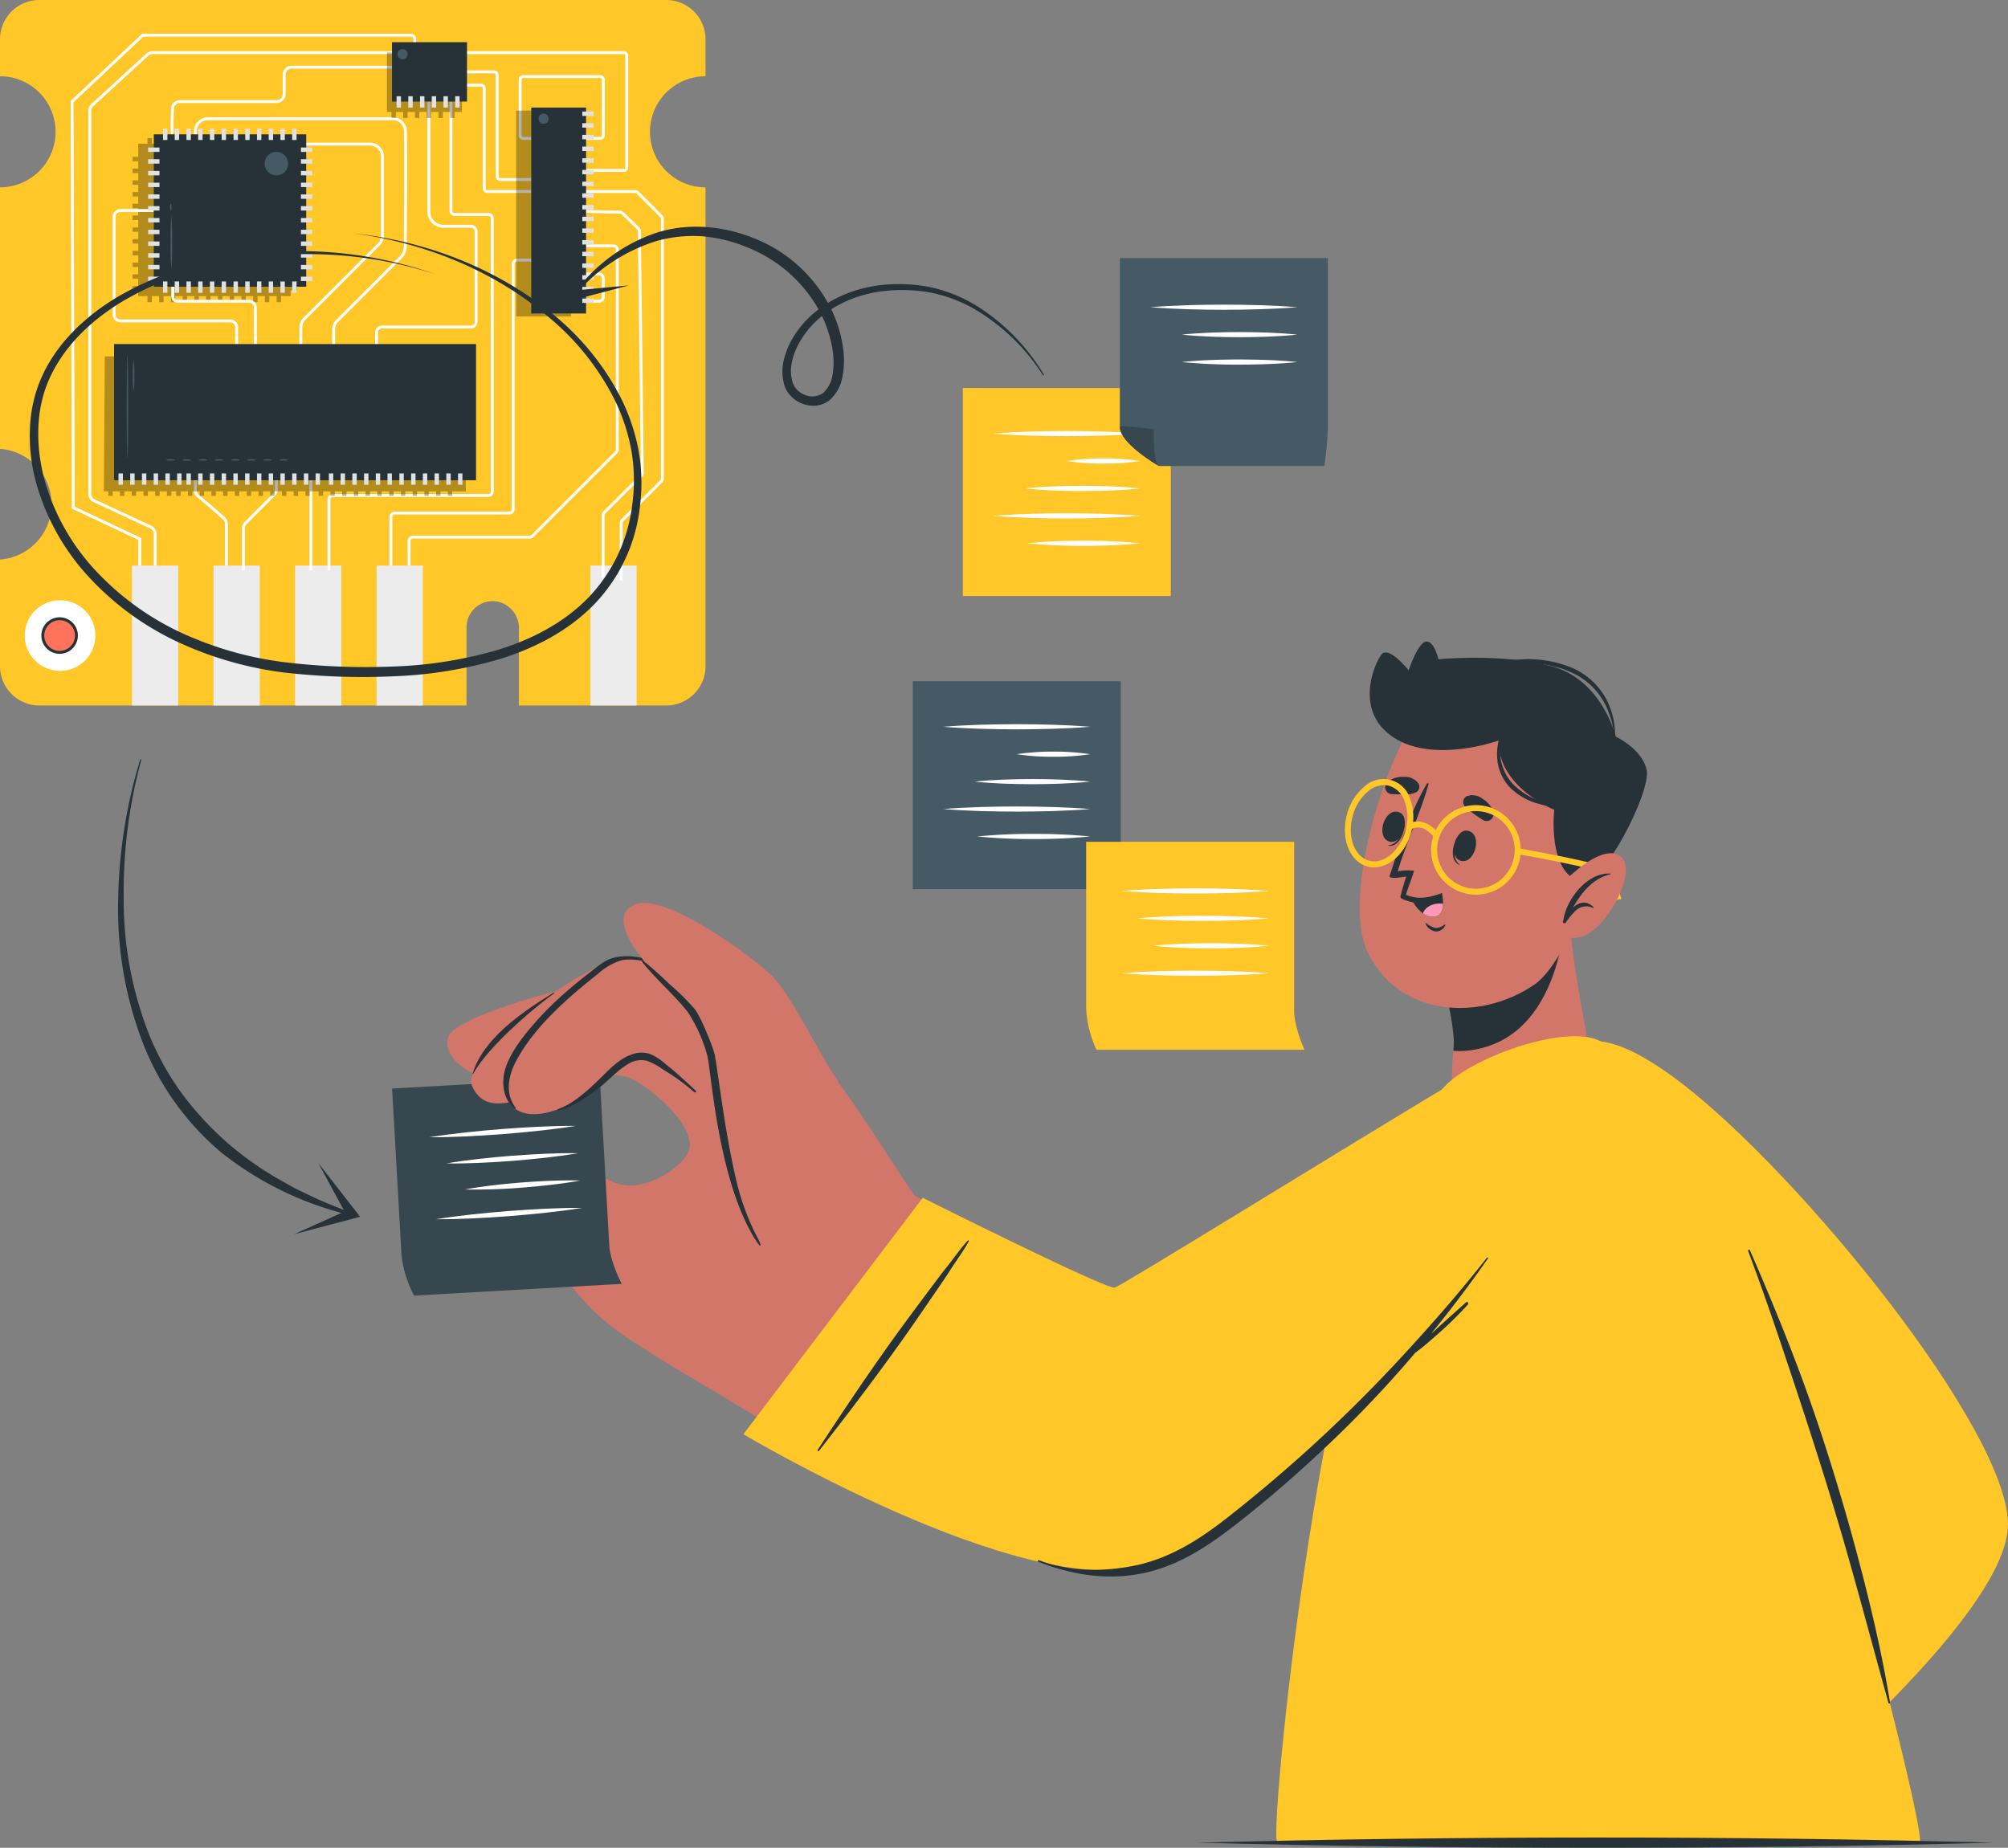 <svg id="Grupo_237531" data-name="Grupo 237531" xmlns="http://www.w3.org/2000/svg" xmlns:xlink="http://www.w3.org/1999/xlink" width="443.133" height="407.819" viewBox="0 0 443.133 407.819">
  <rect x="0" y="0" width="443.133" height="407.819" fill="#808080" stroke="none"/>
  <defs>
    <clipPath id="clip-path">
      <rect id="Rectángulo_313601" data-name="Rectángulo 313601" width="443.133" height="407.819" fill="none"/>
    </clipPath>
    <clipPath id="clip-path-3">
      <rect id="Rectángulo_313482" data-name="Rectángulo 313482" width="36.219" height="36.22" fill="none"/>
    </clipPath>
    <clipPath id="clip-path-4">
      <rect id="Rectángulo_313489" data-name="Rectángulo 313489" width="16.557" height="14.427" fill="none"/>
    </clipPath>
    <clipPath id="clip-path-5">
      <rect id="Rectángulo_313497" data-name="Rectángulo 313497" width="79.879" height="31.051" fill="none"/>
    </clipPath>
    <clipPath id="clip-path-6">
      <rect id="Rectángulo_313530" data-name="Rectángulo 313530" width="12.095" height="45.455" fill="none"/>
    </clipPath>
  </defs>
  <g id="Grupo_237530" data-name="Grupo 237530" clip-path="url(#clip-path)">
    <g id="Grupo_237529" data-name="Grupo 237529">
      <g id="Grupo_237528" data-name="Grupo 237528" clip-path="url(#clip-path)">
        <path id="Trazado_234095" data-name="Trazado 234095" d="M11.377,111.277A12.252,12.252,0,0,0,0,99.061V41.349A12.262,12.262,0,0,0,12.26,29.088,12.26,12.26,0,0,0,0,16.827V8.683A8.681,8.681,0,0,1,8.682,0H147.017A8.683,8.683,0,0,1,155.7,8.683v8.144a12.261,12.261,0,0,0,0,24.522V147.021a8.683,8.683,0,0,1-8.683,8.681h-32.5V138.661a5.919,5.919,0,0,0-5.4-5.974,5.787,5.787,0,0,0-6.172,5.776V155.7H8.682A8.681,8.681,0,0,1,0,147.021V123.493a12.252,12.252,0,0,0,11.376-12.216" transform="translate(0.001)" fill="#ffc727"/>
        <path id="Trazado_234096" data-name="Trazado 234096" d="M2.535,65.851a7.475,7.475,0,1,0,7.475-7.475,7.474,7.474,0,0,0-7.475,7.475" transform="translate(3.232 74.418)" fill="#fff"/>
        <path id="Trazado_234097" data-name="Trazado 234097" d="M4.154,63.74a3.708,3.708,0,1,0,3.708-3.708A3.709,3.709,0,0,0,4.154,63.74" transform="translate(5.296 76.529)" fill="#ff735d"/>
        <g id="Grupo_237518" data-name="Grupo 237518" transform="translate(29.265 30.471)" opacity="0.3">
          <g id="Grupo_237517" data-name="Grupo 237517">
            <g id="Grupo_237516" data-name="Grupo 237516" clip-path="url(#clip-path-3)">
              <path id="Trazado_234098" data-name="Trazado 234098" d="M12.865,18.523v-.971h1.247V14.644h2.031V13.4h.971v1.249h1.617V13.4H19.7v1.249h1.617V13.4h.971v1.249h1.617V13.4h.971v1.249H26.5V13.4h.969v1.249h1.617V13.4h.971v1.249H31.7V13.4h.971v1.249h1.617V13.4h.971v1.249h1.617V13.4h.969v1.249h1.617V13.4h.971v1.249h1.617V13.4h.971v1.249h1.617V13.4h.969v1.249h2.132v2.907h1.338v.971H47.747V20.14h1.338v.971H47.747v1.617h1.338V23.7H47.747v1.617h1.338v.971H47.747V27.9h1.338v.971H47.747v1.617h1.338v.969H47.747v1.654h1.338v.969H47.747V35.7h1.338v.971H47.747v1.617h1.338v.971H47.747v1.617h1.338v.969H47.747v1.617h1.338v.971H47.747v1.617h1.338v.971H47.747v1.251H45.615v1.338h-.969V48.277H43.029v1.338h-.971V48.277H40.44v1.338h-.971V48.277H37.852v1.338h-.969V48.277H35.265v1.338h-.971V48.277H32.676v1.338H31.7V48.277H30.053v1.338h-.971V48.277H27.465v1.338H26.5V48.277H24.878v1.338h-.971V48.277H22.29v1.338h-.971V48.277H19.7v1.338h-.969V48.277H17.114v1.338h-.971V48.277H14.112V47.026H12.865v-.971h1.247V44.437H12.865v-.971h1.247V41.849H12.865v-.969h1.247V39.262H12.865v-.971h1.247V36.673H12.865V35.7h1.247V34.085H12.865v-.969h1.247V31.462H12.865v-.969h1.247V28.875H12.865V27.9h1.247V26.287H12.865v-.971h1.247V23.7H12.865v-.969h1.247V21.111H12.865V20.14h1.247V18.523Z" transform="translate(-12.865 -13.395)"/>
            </g>
          </g>
        </g>
        <rect id="Rectángulo_313483" data-name="Rectángulo 313483" width="10.212" height="30.869" transform="translate(130.274 124.835)" fill="#ececec"/>
        <rect id="Rectángulo_313484" data-name="Rectángulo 313484" width="10.212" height="30.869" transform="translate(83.103 124.835)" fill="#ececec"/>
        <rect id="Rectángulo_313485" data-name="Rectángulo 313485" width="10.212" height="30.869" transform="translate(65.112 124.835)" fill="#ececec"/>
        <rect id="Rectángulo_313486" data-name="Rectángulo 313486" width="10.212" height="30.869" transform="translate(47.118 124.835)" fill="#ececec"/>
        <rect id="Rectángulo_313487" data-name="Rectángulo 313487" width="10.212" height="30.869" transform="translate(29.127 124.835)" fill="#ececec"/>
        <path id="Trazado_234099" data-name="Trazado 234099" d="M65.4,104.628h.639V91.907a.5.5,0,0,1,.146-.355l8.6-8.6a1.134,1.134,0,0,0,.334-.808V24.791a1.149,1.149,0,0,0-.334-.81l-5.2-5.2a1.145,1.145,0,0,0-.81-.337H55.985v.639H68.774a.5.5,0,0,1,.357.148l5.207,5.207a.508.508,0,0,1,.148.357V82.144a.493.493,0,0,1-.148.355l-8.6,8.6a1.153,1.153,0,0,0-.334.808Z" transform="translate(71.37 23.507)" fill="#fff"/>
        <path id="Trazado_234100" data-name="Trazado 234100" d="M63.742,101.5h.639V87.85a.5.5,0,0,1,.148-.357l8.18-8.182a1.147,1.147,0,0,0,.334-.821L72.391,25.1a1.139,1.139,0,0,0-.348-.808L68.6,20.959a1.153,1.153,0,0,0-.767-.323l-13.665-.33-.016.639,13.665.33a.507.507,0,0,1,.339.141L71.6,24.749a.515.515,0,0,1,.155.357L72.4,78.5a.5.5,0,0,1-.146.364l-8.182,8.18a1.135,1.135,0,0,0-.334.81Z" transform="translate(69.03 25.886)" fill="#fff"/>
        <path id="Trazado_234101" data-name="Trazado 234101" d="M55.592,33.1h5.717a1.282,1.282,0,0,0,1.281-1.281v-4.1a1.281,1.281,0,0,0-1.281-1.281H55.592v.637h5.717a.645.645,0,0,1,.644.644v4.1a.643.643,0,0,1-.644.641H55.592Z" transform="translate(70.869 33.705)" fill="#fff"/>
        <path id="Trazado_234102" data-name="Trazado 234102" d="M39.546,94.6h.639V89.144a.5.5,0,0,1,.5-.505h25.8a1.134,1.134,0,0,0,.808-.334l18.5-18.5A1.134,1.134,0,0,0,86.127,69V24.858a1.143,1.143,0,0,0-1.142-1.142H78.921v.637h6.065a.507.507,0,0,1,.505.505V69a.5.5,0,0,1-.148.357l-18.5,18.5a.5.5,0,0,1-.357.148h-25.8a1.143,1.143,0,0,0-1.142,1.142Z" transform="translate(50.414 30.233)" fill="#fff"/>
        <path id="Trazado_234103" data-name="Trazado 234103" d="M37.777,92.846h.639V82.063a.5.5,0,0,1,.5-.505H64.267a1.143,1.143,0,0,0,1.142-1.142V26.235a.507.507,0,0,1,.505-.505h4.345v-.637H65.914a1.143,1.143,0,0,0-1.142,1.142V80.416a.5.5,0,0,1-.505.5H38.919a1.145,1.145,0,0,0-1.142,1.144Z" transform="translate(48.159 31.989)" fill="#fff"/>
        <path id="Trazado_234104" data-name="Trazado 234104" d="M72.4,31.591h8.317a1,1,0,0,0,.994-.994V5.961a1,1,0,0,0-.994-.994H44.661V5.6H80.714a.357.357,0,0,1,.355.357V30.6a.357.357,0,0,1-.355.357H72.4Z" transform="translate(56.934 6.332)" fill="#fff"/>
        <path id="Trazado_234105" data-name="Trazado 234105" d="M22.988,118.5h.639V111.5a1.959,1.959,0,0,0-1.131-1.772L9.969,103.887a1.317,1.317,0,0,1-.76-1.192v-84.6a1.315,1.315,0,0,1,.425-.969L21.807,5.952a1.314,1.314,0,0,1,.889-.346H76.591V4.967H22.7a1.953,1.953,0,0,0-1.322.516L9.2,16.655a1.956,1.956,0,0,0-.632,1.44v84.6a1.96,1.96,0,0,0,1.128,1.77l12.53,5.837a1.323,1.323,0,0,1,.76,1.194Z" transform="translate(10.925 6.332)" fill="#fff"/>
        <path id="Trazado_234106" data-name="Trazado 234106" d="M54.1,31.226h6.854v-.639H54.1a.357.357,0,0,1-.357-.355V7.829a1,1,0,0,0-.994-1h-8.6v.639h8.6a.358.358,0,0,1,.357.357v22.4a1,1,0,0,0,.994.994" transform="translate(56.284 8.711)" fill="#fff"/>
        <path id="Trazado_234107" data-name="Trazado 234107" d="M31.774,113.271h.637V97.618a.5.5,0,0,1,.5-.505H67.3a1.149,1.149,0,0,0,1.147-1.144V35.593A1.147,1.147,0,0,0,67.3,34.452H59.841a.507.507,0,0,1-.505-.505V9.854H58.7V33.947a1.141,1.141,0,0,0,1.14,1.142H67.3a.505.505,0,0,1,.505.505V95.969a.5.5,0,0,1-.505.505H32.914a1.143,1.143,0,0,0-1.14,1.144Z" transform="translate(40.506 12.562)" fill="#fff"/>
        <path id="Trazado_234108" data-name="Trazado 234108" d="M51.245,32.22h9.709v-.639H51.245a.357.357,0,0,1-.357-.355V9.128a1,1,0,0,0-.994-1H44.15v.639h5.744a.358.358,0,0,1,.357.357v22.1a1,1,0,0,0,.994.994" transform="translate(56.283 10.367)" fill="#fff"/>
        <path id="Trazado_234109" data-name="Trazado 234109" d="M51.312,21.566h1.781v-.639H51.312a.357.357,0,0,1-.357-.355V8.286a.359.359,0,0,1,.357-.357H68.319a.358.358,0,0,1,.357.357V20.572a.356.356,0,0,1-.357.355h-3.13v.639h3.13a1,1,0,0,0,1-.994V8.286a1,1,0,0,0-1-.994H51.312a1,1,0,0,0-.994.994V20.572a1,1,0,0,0,.994.994" transform="translate(64.146 9.296)" fill="#fff"/>
        <path id="Trazado_234110" data-name="Trazado 234110" d="M37.978,50.074h.639v-3.7a1.728,1.728,0,0,0-1.727-1.724H12.65a1.091,1.091,0,0,1-1.087-1.09V22.012a1.089,1.089,0,0,1,1.087-1.087h7.364v-.639H12.65a1.727,1.727,0,0,0-1.724,1.727V43.556a1.727,1.727,0,0,0,1.724,1.727h24.24a1.09,1.09,0,0,1,1.087,1.087Z" transform="translate(13.929 25.86)" fill="#fff"/>
        <rect id="Rectángulo_313488" data-name="Rectángulo 313488" width="0.639" height="19.841" transform="translate(68.278 105.992)" fill="#fff"/>
        <path id="Trazado_234111" data-name="Trazado 234111" d="M21.79,120.656h.639v-6.087L7.756,107.66,7.49,18.376,22.9,3.917H81.956a.531.531,0,0,1,.532.53V6.042h.637V4.447a1.17,1.17,0,0,0-1.169-1.169H22.645L6.851,18.1v.139l.268,89.828,14.67,6.909Z" transform="translate(8.734 4.179)" fill="#fff"/>
        <path id="Trazado_234112" data-name="Trazado 234112" d="M23.476,66.917h.637V57.661a1.3,1.3,0,0,1,.375-.91l6.324-6.324a1.9,1.9,0,0,0,.564-1.358V46.216h-.639v2.853a1.294,1.294,0,0,1-.375.908L24.038,56.3a1.908,1.908,0,0,0-.562,1.36Z" transform="translate(29.927 58.917)" fill="#fff"/>
        <path id="Trazado_234113" data-name="Trazado 234113" d="M25.668,65.918h.639V56.7a1.926,1.926,0,0,0-.6-1.4c-1.247-1.176-4.493-3.92-5.83-5.046a1.2,1.2,0,0,1-.43-.921V46.216h-.637v3.123a1.839,1.839,0,0,0,.655,1.41c1.333,1.121,4.568,3.856,5.805,5.021a1.274,1.274,0,0,1,.4.933Z" transform="translate(23.975 58.917)" fill="#fff"/>
        <path id="Trazado_234114" data-name="Trazado 234114" d="M34.849,41.393h.639V32.425A1.728,1.728,0,0,0,33.762,30.7H17.943a.683.683,0,0,1-.682-.685v-2.2h-.639v2.2a1.324,1.324,0,0,0,1.322,1.322H33.762a1.09,1.09,0,0,1,1.087,1.087Z" transform="translate(21.189 35.464)" fill="#fff"/>
        <path id="Trazado_234115" data-name="Trazado 234115" d="M17.025,21.842V21.2a.278.278,0,0,1,.253.152c-.03-.082-.171-.726,0-5.475a1.312,1.312,0,0,1,1.315-1.269H39.973a1.958,1.958,0,0,0,1.954-1.954V8.327A1.317,1.317,0,0,1,43.242,7.01H66.411V6.373H43.242a1.957,1.957,0,0,0-1.954,1.954v4.329a1.315,1.315,0,0,1-1.315,1.315H18.594a1.948,1.948,0,0,0-1.952,1.886c-.2,5.532-.009,5.733.132,5.876l.093.1Z" transform="translate(21.106 8.124)" fill="#fff"/>
        <path id="Trazado_234116" data-name="Trazado 234116" d="M36.392,64.4h.639V60.881a.845.845,0,0,1,.842-.846H57.5a1.481,1.481,0,0,0,1.481-1.479V38.638A1.482,1.482,0,0,0,57.5,37.157H51.433A2.858,2.858,0,0,1,48.578,34.3V9.773h-.637V34.3A3.5,3.5,0,0,0,51.433,37.8H57.5a.843.843,0,0,1,.844.842V58.556a.843.843,0,0,1-.844.842H37.873a1.484,1.484,0,0,0-1.481,1.483Z" transform="translate(46.393 12.459)" fill="#fff"/>
        <path id="Trazado_234117" data-name="Trazado 234117" d="M49.336,62.349h.639V58.234a2.431,2.431,0,0,1,.717-1.733L64.673,42.522a3.738,3.738,0,0,0,1.1-2.632c.034-4.434.136-19.379.036-25.478a3.1,3.1,0,0,0-3.085-3.032H21.893a3.087,3.087,0,0,0-3.085,3.085v1.574h.637V14.465a2.451,2.451,0,0,1,2.448-2.448H62.728a2.459,2.459,0,0,1,2.448,2.4c.1,6.092,0,21.031-.036,25.464a3.11,3.11,0,0,1-.919,2.186L50.239,56.053a3.066,3.066,0,0,0-.9,2.182Z" transform="translate(23.977 14.507)" fill="#fff"/>
        <path id="Trazado_234118" data-name="Trazado 234118" d="M29.576,59.215h.639V54.649a2.429,2.429,0,0,1,.714-1.731l16.4-16.4a3.059,3.059,0,0,0,.905-2.182V16.924a3.089,3.089,0,0,0-3.085-3.085H28.623v.639H45.147a2.447,2.447,0,0,1,2.445,2.445V34.34a2.439,2.439,0,0,1-.717,1.731l-16.4,16.4a3.062,3.062,0,0,0-.9,2.182Z" transform="translate(36.489 17.642)" fill="#fff"/>
        <path id="Trazado_234119" data-name="Trazado 234119" d="M10.189,73.824A7.795,7.795,0,1,0,2.4,66.031a7.8,7.8,0,0,0,7.793,7.794m0-14.95a7.157,7.157,0,1,1-7.157,7.157,7.164,7.164,0,0,1,7.157-7.157" transform="translate(3.054 74.239)" fill="#fff"/>
        <g id="Grupo_237521" data-name="Grupo 237521" transform="translate(85.384 11.606)" opacity="0.3">
          <g id="Grupo_237520" data-name="Grupo 237520">
            <g id="Grupo_237519" data-name="Grupo 237519" clip-path="url(#clip-path-4)">
              <path id="Trazado_234120" data-name="Trazado 234120" d="M37.535,5.1H54.093V18.207H52.457v1.322h-.971V18.207H49.869v1.322H48.9V18.207H47.28v1.322h-.969V18.207H44.693v1.322h-.971V18.207H42.1v1.322h-.971V18.207H39.516v1.322h-.969V18.207H37.535Z" transform="translate(-37.535 -5.102)"/>
            </g>
          </g>
        </g>
        <rect id="Rectángulo_313490" data-name="Rectángulo 313490" width="16.558" height="13.105" transform="translate(86.504 9.311)" fill="#263238"/>
        <rect id="Rectángulo_313491" data-name="Rectángulo 313491" width="0.971" height="2.498" transform="translate(100.456 21.24)" fill="#e1e1e1"/>
        <rect id="Rectángulo_313492" data-name="Rectángulo 313492" width="0.971" height="2.498" transform="translate(97.869 21.24)" fill="#e1e1e1"/>
        <rect id="Rectángulo_313493" data-name="Rectángulo 313493" width="0.971" height="2.498" transform="translate(95.28 21.24)" fill="#e1e1e1"/>
        <rect id="Rectángulo_313494" data-name="Rectángulo 313494" width="0.971" height="2.498" transform="translate(92.692 21.24)" fill="#e1e1e1"/>
        <rect id="Rectángulo_313495" data-name="Rectángulo 313495" width="0.971" height="2.498" transform="translate(90.105 21.24)" fill="#e1e1e1"/>
        <rect id="Rectángulo_313496" data-name="Rectángulo 313496" width="0.971" height="2.498" transform="translate(87.516 21.24)" fill="#e1e1e1"/>
        <path id="Trazado_234121" data-name="Trazado 234121" d="M38.557,5.879A1.12,1.12,0,1,0,39.676,4.76a1.118,1.118,0,0,0-1.119,1.119" transform="translate(49.153 6.068)" fill="#455a64"/>
        <g id="Grupo_237524" data-name="Grupo 237524" transform="translate(22.918 78.383)" opacity="0.3">
          <g id="Grupo_237523" data-name="Grupo 237523">
            <g id="Grupo_237522" data-name="Grupo 237522" clip-path="url(#clip-path-5)">
              <path id="Trazado_234122" data-name="Trazado 234122" d="M10.281,34.734l79.673-.278V64.516h-3v.992h-.971v-.992H84.365v.992H83.4v-.992H81.779v.992h-.971v-.992H79.19v.992h-.971v-.992H76.6v.992h-.969v-.992H74.015v.992h-.971v-.992H71.392v.992H70.42v-.992H68.8v.992h-.971v-.992H66.214v.992h-.969v-.992H63.628v.992h-.971v-.992H61.039v.992h-.971v-.992H58.45v.992h-.969v-.992H55.525v.992h-.971v-.992H52.936v.992h-.969v-.992H50.35v.992h-.971v-.992H47.761v.992H46.79v-.992H45.172v.992H44.2v-.992H42.586v.992h-.971v-.992H39.961v.992h-.969v-.992H37.374v.992H36.4v-.992H34.786v.992h-.969v-.992H32.2v.992h-.969v-.992H29.61v.992h-.971v-.992H27.022v.992h-.969v-.992h-1.09v.992h-.971v-.992H22.374v.992h-.969v-.992H19.788v.992h-.971v-.992H17.2v.992h-.971v-.992H14.61v.992h-.969v-.992H12.024v.992h-.971v-.992h-.978Z" transform="translate(-10.075 -34.457)"/>
            </g>
          </g>
        </g>
        <rect id="Rectángulo_313498" data-name="Rectángulo 313498" width="79.88" height="30.057" transform="translate(25.173 75.935)" fill="#263238"/>
        <rect id="Rectángulo_313499" data-name="Rectángulo 313499" width="0.971" height="2.498" transform="translate(101.081 104.487)" fill="#e1e1e1"/>
        <rect id="Rectángulo_313500" data-name="Rectángulo 313500" width="0.971" height="2.498" transform="translate(98.492 104.487)" fill="#e1e1e1"/>
        <rect id="Rectángulo_313501" data-name="Rectángulo 313501" width="0.971" height="2.498" transform="translate(95.904 104.487)" fill="#e1e1e1"/>
        <rect id="Rectángulo_313502" data-name="Rectángulo 313502" width="0.971" height="2.498" transform="translate(93.317 104.487)" fill="#e1e1e1"/>
        <rect id="Rectángulo_313503" data-name="Rectángulo 313503" width="0.971" height="2.498" transform="translate(90.729 104.487)" fill="#e1e1e1"/>
        <rect id="Rectángulo_313504" data-name="Rectángulo 313504" width="0.971" height="2.498" transform="translate(88.14 104.487)" fill="#e1e1e1"/>
        <rect id="Rectángulo_313505" data-name="Rectángulo 313505" width="0.971" height="2.498" transform="translate(85.517 104.487)" fill="#e1e1e1"/>
        <rect id="Rectángulo_313506" data-name="Rectángulo 313506" width="0.971" height="2.498" transform="translate(82.93 104.487)" fill="#e1e1e1"/>
        <rect id="Rectángulo_313507" data-name="Rectángulo 313507" width="0.971" height="2.498" transform="translate(80.342 104.487)" fill="#e1e1e1"/>
        <rect id="Rectángulo_313508" data-name="Rectángulo 313508" width="0.971" height="2.498" transform="translate(77.753 104.487)" fill="#e1e1e1"/>
        <rect id="Rectángulo_313509" data-name="Rectángulo 313509" width="0.971" height="2.498" transform="translate(75.167 104.487)" fill="#e1e1e1"/>
        <rect id="Rectángulo_313510" data-name="Rectángulo 313510" width="0.971" height="2.498" transform="translate(72.578 104.487)" fill="#e1e1e1"/>
        <rect id="Rectángulo_313511" data-name="Rectángulo 313511" width="0.971" height="2.498" transform="translate(69.65 104.487)" fill="#e1e1e1"/>
        <rect id="Rectángulo_313512" data-name="Rectángulo 313512" width="0.971" height="2.498" transform="translate(67.064 104.487)" fill="#e1e1e1"/>
        <rect id="Rectángulo_313513" data-name="Rectángulo 313513" width="0.971" height="2.498" transform="translate(64.475 104.487)" fill="#e1e1e1"/>
        <rect id="Rectángulo_313514" data-name="Rectángulo 313514" width="0.971" height="2.498" transform="translate(61.886 104.487)" fill="#e1e1e1"/>
        <rect id="Rectángulo_313515" data-name="Rectángulo 313515" width="0.971" height="2.498" transform="translate(59.3 104.487)" fill="#e1e1e1"/>
        <rect id="Rectángulo_313516" data-name="Rectángulo 313516" width="0.971" height="2.498" transform="translate(56.711 104.487)" fill="#e1e1e1"/>
        <rect id="Rectángulo_313517" data-name="Rectángulo 313517" width="0.971" height="2.498" transform="translate(54.088 104.487)" fill="#e1e1e1"/>
        <rect id="Rectángulo_313518" data-name="Rectángulo 313518" width="0.971" height="2.498" transform="translate(51.499 104.487)" fill="#e1e1e1"/>
        <rect id="Rectángulo_313519" data-name="Rectángulo 313519" width="0.971" height="2.498" transform="translate(48.913 104.487)" fill="#e1e1e1"/>
        <rect id="Rectángulo_313520" data-name="Rectángulo 313520" width="0.971" height="2.498" transform="translate(46.324 104.487)" fill="#e1e1e1"/>
        <rect id="Rectángulo_313521" data-name="Rectángulo 313521" width="0.971" height="2.498" transform="translate(43.735 104.487)" fill="#e1e1e1"/>
        <rect id="Rectángulo_313522" data-name="Rectángulo 313522" width="0.971" height="2.498" transform="translate(41.149 104.487)" fill="#e1e1e1"/>
        <rect id="Rectángulo_313523" data-name="Rectángulo 313523" width="0.971" height="2.498" transform="translate(39.088 104.487)" fill="#e1e1e1"/>
        <rect id="Rectángulo_313524" data-name="Rectángulo 313524" width="0.971" height="2.498" transform="translate(36.502 104.487)" fill="#e1e1e1"/>
        <rect id="Rectángulo_313525" data-name="Rectángulo 313525" width="0.971" height="2.498" transform="translate(33.913 104.487)" fill="#e1e1e1"/>
        <rect id="Rectángulo_313526" data-name="Rectángulo 313526" width="0.971" height="2.498" transform="translate(31.324 104.487)" fill="#e1e1e1"/>
        <rect id="Rectángulo_313527" data-name="Rectángulo 313527" width="0.971" height="2.498" transform="translate(28.738 104.487)" fill="#e1e1e1"/>
        <rect id="Rectángulo_313528" data-name="Rectángulo 313528" width="0.971" height="2.498" transform="translate(26.149 104.487)" fill="#e1e1e1"/>
        <path id="Trazado_234123" data-name="Trazado 234123" d="M12.453,57.079c.091,0,.166-5.057.166-11.294s-.075-11.3-.166-11.3-.166,5.057-.166,11.3.075,11.294.166,11.294" transform="translate(15.664 43.966)" fill="#455a64"/>
        <path id="Trazado_234124" data-name="Trazado 234124" d="M13.053,41.945a19.053,19.053,0,0,0,.166-3.537,19.053,19.053,0,0,0-.166-3.537,19.053,19.053,0,0,0-.166,3.537,19.053,19.053,0,0,0,.166,3.537" transform="translate(16.428 44.453)" fill="#455a64"/>
        <path id="Trazado_234125" data-name="Trazado 234125" d="M27.089,44.715c0,.091.43.166.96.166s.96-.075.96-.166-.43-.166-.96-.166-.96.075-.96.166" transform="translate(34.533 56.792)" fill="#455a64"/>
        <path id="Trazado_234126" data-name="Trazado 234126" d="M25.523,44.715c0,.091.43.166.96.166s.96-.075.96-.166-.43-.166-.96-.166-.96.075-.96.166" transform="translate(32.537 56.792)" fill="#455a64"/>
        <path id="Trazado_234127" data-name="Trazado 234127" d="M23.958,44.715c0,.091.43.166.96.166s.96-.075.96-.166-.43-.166-.96-.166-.96.075-.96.166" transform="translate(30.542 56.792)" fill="#455a64"/>
        <path id="Trazado_234128" data-name="Trazado 234128" d="M22.392,44.715c0,.091.43.166.96.166s.96-.075.96-.166-.43-.166-.96-.166-.96.075-.96.166" transform="translate(28.546 56.792)" fill="#455a64"/>
        <path id="Trazado_234129" data-name="Trazado 234129" d="M20.826,44.715c0,.091.43.166.96.166s.96-.075.96-.166-.43-.166-.96-.166-.96.075-.96.166" transform="translate(26.549 56.792)" fill="#455a64"/>
        <path id="Trazado_234130" data-name="Trazado 234130" d="M19.26,44.715c0,.091.43.166.96.166s.96-.075.96-.166-.43-.166-.96-.166-.96.075-.96.166" transform="translate(24.553 56.792)" fill="#455a64"/>
        <path id="Trazado_234131" data-name="Trazado 234131" d="M17.694,44.715c0,.091.43.166.96.166s.96-.075.96-.166-.43-.166-.96-.166-.96.075-.96.166" transform="translate(22.556 56.792)" fill="#455a64"/>
        <path id="Trazado_234132" data-name="Trazado 234132" d="M16.128,44.715c0,.091.43.166.96.166s.96-.075.96-.166-.43-.166-.96-.166-.96.075-.96.166" transform="translate(20.56 56.792)" fill="#455a64"/>
        <g id="Grupo_237527" data-name="Grupo 237527" transform="translate(113.912 24.4)" opacity="0.3">
          <g id="Grupo_237526" data-name="Grupo 237526">
            <g id="Grupo_237525" data-name="Grupo 237525" clip-path="url(#clip-path-6)">
              <rect id="Rectángulo_313529" data-name="Rectángulo 313529" width="12.095" height="45.455" transform="translate(0.001 0)"/>
            </g>
          </g>
        </g>
        <rect id="Rectángulo_313531" data-name="Rectángulo 313531" width="12.095" height="45.455" transform="translate(117.239 23.738)" fill="#263238"/>
        <rect id="Rectángulo_313532" data-name="Rectángulo 313532" width="2.498" height="0.971" transform="translate(128.502 24.611)" fill="#e1e1e1"/>
        <rect id="Rectángulo_313533" data-name="Rectángulo 313533" width="2.498" height="0.971" transform="translate(128.502 27.191)" fill="#e1e1e1"/>
        <rect id="Rectángulo_313534" data-name="Rectángulo 313534" width="2.498" height="0.971" transform="translate(128.502 29.77)" fill="#e1e1e1"/>
        <rect id="Rectángulo_313535" data-name="Rectángulo 313535" width="2.498" height="0.971" transform="translate(128.502 32.35)" fill="#e1e1e1"/>
        <rect id="Rectángulo_313536" data-name="Rectángulo 313536" width="2.498" height="0.971" transform="translate(128.502 34.93)" fill="#e1e1e1"/>
        <rect id="Rectángulo_313537" data-name="Rectángulo 313537" width="2.498" height="0.971" transform="translate(128.502 37.509)" fill="#e1e1e1"/>
        <rect id="Rectángulo_313538" data-name="Rectángulo 313538" width="2.498" height="0.971" transform="translate(128.502 40.089)" fill="#e1e1e1"/>
        <rect id="Rectángulo_313539" data-name="Rectángulo 313539" width="2.498" height="0.971" transform="translate(128.502 42.669)" fill="#e1e1e1"/>
        <rect id="Rectángulo_313540" data-name="Rectángulo 313540" width="2.498" height="0.971" transform="translate(128.502 45.251)" fill="#e1e1e1"/>
        <rect id="Rectángulo_313541" data-name="Rectángulo 313541" width="2.498" height="0.971" transform="translate(128.502 47.83)" fill="#e1e1e1"/>
        <rect id="Rectángulo_313542" data-name="Rectángulo 313542" width="2.498" height="0.971" transform="translate(128.502 50.41)" fill="#e1e1e1"/>
        <rect id="Rectángulo_313543" data-name="Rectángulo 313543" width="2.498" height="0.971" transform="translate(128.502 52.989)" fill="#e1e1e1"/>
        <rect id="Rectángulo_313544" data-name="Rectángulo 313544" width="2.498" height="0.971" transform="translate(128.502 55.569)" fill="#e1e1e1"/>
        <rect id="Rectángulo_313545" data-name="Rectángulo 313545" width="2.498" height="0.971" transform="translate(128.502 58.149)" fill="#e1e1e1"/>
        <rect id="Rectángulo_313546" data-name="Rectángulo 313546" width="2.498" height="0.971" transform="translate(128.502 60.728)" fill="#e1e1e1"/>
        <rect id="Rectángulo_313547" data-name="Rectángulo 313547" width="2.498" height="0.971" transform="translate(128.502 63.308)" fill="#e1e1e1"/>
        <rect id="Rectángulo_313548" data-name="Rectángulo 313548" width="2.498" height="0.971" transform="translate(128.502 65.888)" fill="#e1e1e1"/>
        <path id="Trazado_234133" data-name="Trazado 234133" d="M52.242,12.146a1.12,1.12,0,1,0,1.119-1.119,1.118,1.118,0,0,0-1.119,1.119" transform="translate(66.599 14.057)" fill="#455a64"/>
        <rect id="Rectángulo_313549" data-name="Rectángulo 313549" width="33.633" height="33.633" transform="translate(33.942 29.648)" fill="#263238"/>
        <rect id="Rectángulo_313550" data-name="Rectángulo 313550" width="0.971" height="2.498" transform="translate(64.475 28.399)" fill="#e1e1e1"/>
        <rect id="Rectángulo_313551" data-name="Rectángulo 313551" width="0.971" height="2.498" transform="translate(61.886 28.399)" fill="#e1e1e1"/>
        <rect id="Rectángulo_313552" data-name="Rectángulo 313552" width="0.971" height="2.498" transform="translate(59.3 28.399)" fill="#e1e1e1"/>
        <rect id="Rectángulo_313553" data-name="Rectángulo 313553" width="0.971" height="2.498" transform="translate(56.711 28.399)" fill="#e1e1e1"/>
        <rect id="Rectángulo_313554" data-name="Rectángulo 313554" width="0.971" height="2.498" transform="translate(54.122 28.399)" fill="#e1e1e1"/>
        <rect id="Rectángulo_313555" data-name="Rectángulo 313555" width="0.971" height="2.498" transform="translate(51.536 28.399)" fill="#e1e1e1"/>
        <rect id="Rectángulo_313556" data-name="Rectángulo 313556" width="0.971" height="2.498" transform="translate(48.913 28.399)" fill="#e1e1e1"/>
        <rect id="Rectángulo_313557" data-name="Rectángulo 313557" width="0.971" height="2.498" transform="translate(46.324 28.399)" fill="#e1e1e1"/>
        <rect id="Rectángulo_313558" data-name="Rectángulo 313558" width="0.971" height="2.498" transform="translate(43.735 28.399)" fill="#e1e1e1"/>
        <rect id="Rectángulo_313559" data-name="Rectángulo 313559" width="0.971" height="2.498" transform="translate(41.149 28.399)" fill="#e1e1e1"/>
        <rect id="Rectángulo_313560" data-name="Rectángulo 313560" width="0.971" height="2.498" transform="translate(38.56 28.399)" fill="#e1e1e1"/>
        <rect id="Rectángulo_313561" data-name="Rectángulo 313561" width="0.971" height="2.498" transform="translate(35.972 28.399)" fill="#e1e1e1"/>
        <rect id="Rectángulo_313562" data-name="Rectángulo 313562" width="0.971" height="2.498" transform="translate(64.475 62.121)" fill="#e1e1e1"/>
        <rect id="Rectángulo_313563" data-name="Rectángulo 313563" width="0.971" height="2.498" transform="translate(61.886 62.121)" fill="#e1e1e1"/>
        <rect id="Rectángulo_313564" data-name="Rectángulo 313564" width="0.971" height="2.498" transform="translate(59.3 62.121)" fill="#e1e1e1"/>
        <rect id="Rectángulo_313565" data-name="Rectángulo 313565" width="0.971" height="2.498" transform="translate(56.711 62.121)" fill="#e1e1e1"/>
        <rect id="Rectángulo_313566" data-name="Rectángulo 313566" width="0.971" height="2.498" transform="translate(54.122 62.121)" fill="#e1e1e1"/>
        <rect id="Rectángulo_313567" data-name="Rectángulo 313567" width="0.971" height="2.498" transform="translate(51.536 62.121)" fill="#e1e1e1"/>
        <rect id="Rectángulo_313568" data-name="Rectángulo 313568" width="0.971" height="2.498" transform="translate(48.913 62.121)" fill="#e1e1e1"/>
        <rect id="Rectángulo_313569" data-name="Rectángulo 313569" width="0.971" height="2.498" transform="translate(46.324 62.121)" fill="#e1e1e1"/>
        <rect id="Rectángulo_313570" data-name="Rectángulo 313570" width="0.971" height="2.498" transform="translate(43.735 62.121)" fill="#e1e1e1"/>
        <rect id="Rectángulo_313571" data-name="Rectángulo 313571" width="0.971" height="2.498" transform="translate(41.149 62.121)" fill="#e1e1e1"/>
        <rect id="Rectángulo_313572" data-name="Rectángulo 313572" width="0.971" height="2.498" transform="translate(38.56 62.121)" fill="#e1e1e1"/>
        <rect id="Rectángulo_313573" data-name="Rectángulo 313573" width="0.971" height="2.498" transform="translate(35.972 62.121)" fill="#e1e1e1"/>
        <rect id="Rectángulo_313574" data-name="Rectángulo 313574" width="2.498" height="0.971" transform="translate(66.415 61.058)" fill="#e1e1e1"/>
        <rect id="Rectángulo_313575" data-name="Rectángulo 313575" width="2.498" height="0.971" transform="translate(66.415 58.469)" fill="#e1e1e1"/>
        <rect id="Rectángulo_313576" data-name="Rectángulo 313576" width="2.498" height="0.971" transform="translate(66.415 55.881)" fill="#e1e1e1"/>
        <rect id="Rectángulo_313577" data-name="Rectángulo 313577" width="2.498" height="0.971" transform="translate(66.415 53.294)" fill="#e1e1e1"/>
        <rect id="Rectángulo_313578" data-name="Rectángulo 313578" width="2.498" height="0.971" transform="translate(66.415 50.706)" fill="#e1e1e1"/>
        <rect id="Rectángulo_313579" data-name="Rectángulo 313579" width="2.498" height="0.971" transform="translate(66.415 48.117)" fill="#e1e1e1"/>
        <rect id="Rectángulo_313580" data-name="Rectángulo 313580" width="2.498" height="0.971" transform="translate(66.415 45.494)" fill="#e1e1e1"/>
        <rect id="Rectángulo_313581" data-name="Rectángulo 313581" width="2.498" height="0.971" transform="translate(66.415 42.907)" fill="#e1e1e1"/>
        <rect id="Rectángulo_313582" data-name="Rectángulo 313582" width="2.498" height="0.971" transform="translate(66.415 40.319)" fill="#e1e1e1"/>
        <rect id="Rectángulo_313583" data-name="Rectángulo 313583" width="2.498" height="0.971" transform="translate(66.415 37.73)" fill="#e1e1e1"/>
        <rect id="Rectángulo_313584" data-name="Rectángulo 313584" width="2.498" height="0.971" transform="translate(66.415 35.144)" fill="#e1e1e1"/>
        <rect id="Rectángulo_313585" data-name="Rectángulo 313585" width="2.498" height="0.971" transform="translate(66.415 32.555)" fill="#e1e1e1"/>
        <rect id="Rectángulo_313586" data-name="Rectángulo 313586" width="2.498" height="0.971" transform="translate(32.694 61.058)" fill="#e1e1e1"/>
        <rect id="Rectángulo_313587" data-name="Rectángulo 313587" width="2.498" height="0.971" transform="translate(32.694 58.469)" fill="#e1e1e1"/>
        <rect id="Rectángulo_313588" data-name="Rectángulo 313588" width="2.498" height="0.971" transform="translate(32.694 55.881)" fill="#e1e1e1"/>
        <rect id="Rectángulo_313589" data-name="Rectángulo 313589" width="2.498" height="0.971" transform="translate(32.694 53.294)" fill="#e1e1e1"/>
        <rect id="Rectángulo_313590" data-name="Rectángulo 313590" width="2.498" height="0.971" transform="translate(32.694 50.706)" fill="#e1e1e1"/>
        <rect id="Rectángulo_313591" data-name="Rectángulo 313591" width="2.498" height="0.971" transform="translate(32.694 48.117)" fill="#e1e1e1"/>
        <rect id="Rectángulo_313592" data-name="Rectángulo 313592" width="2.498" height="0.971" transform="translate(32.694 45.494)" fill="#e1e1e1"/>
        <rect id="Rectángulo_313593" data-name="Rectángulo 313593" width="2.498" height="0.971" transform="translate(32.694 42.907)" fill="#e1e1e1"/>
        <rect id="Rectángulo_313594" data-name="Rectángulo 313594" width="2.498" height="0.971" transform="translate(32.694 40.319)" fill="#e1e1e1"/>
        <rect id="Rectángulo_313595" data-name="Rectángulo 313595" width="2.498" height="0.971" transform="translate(32.694 37.73)" fill="#e1e1e1"/>
        <rect id="Rectángulo_313596" data-name="Rectángulo 313596" width="2.498" height="0.971" transform="translate(32.694 35.144)" fill="#e1e1e1"/>
        <rect id="Rectángulo_313597" data-name="Rectángulo 313597" width="2.498" height="0.971" transform="translate(32.694 32.555)" fill="#e1e1e1"/>
        <path id="Trazado_234134" data-name="Trazado 234134" d="M25.673,17.327a2.588,2.588,0,1,0,2.589-2.589,2.589,2.589,0,0,0-2.589,2.589" transform="translate(32.728 18.788)" fill="#455a64"/>
        <path id="Trazado_234135" data-name="Trazado 234135" d="M16.721,20.939a52.624,52.624,0,0,0-.166,5.892,52.59,52.59,0,0,0,.166,5.892,52.591,52.591,0,0,0,.166-5.892,52.625,52.625,0,0,0-.166-5.892" transform="translate(21.104 26.693)" fill="#455a64"/>
        <path id="Trazado_234136" data-name="Trazado 234136" d="M16.665,19.752c-.091,0-.166.348-.166.78s.075.778.166.778.166-.348.166-.778-.075-.78-.166-.78" transform="translate(21.033 25.18)" fill="#455a64"/>
        <path id="Trazado_234137" data-name="Trazado 234137" d="M8.04,67.946A4.028,4.028,0,1,0,4.014,63.92,4.033,4.033,0,0,0,8.04,67.946m0-7.416A3.389,3.389,0,1,1,4.651,63.92,3.392,3.392,0,0,1,8.04,60.53" transform="translate(5.117 76.35)" fill="#263238"/>
        <rect id="Rectángulo_313598" data-name="Rectángulo 313598" width="45.903" height="45.901" transform="translate(201.437 150.349)" fill="#455a64"/>
        <path id="Trazado_234139" data-name="Trazado 234139" d="M123.91,70.831c-5.4-.444-10.8-.546-16.194-.569-5.4.02-10.8.123-16.194.569,5.4.446,10.8.548,16.194.569,5.4-.023,10.8-.125,16.194-.569" transform="translate(116.672 89.571)" fill="#fff"/>
        <path id="Trazado_234140" data-name="Trazado 234140" d="M114.834,73.492a52.4,52.4,0,0,0-8.1-.569,51.851,51.851,0,0,0-8.1.569,51.847,51.847,0,0,0,8.1.569,52.4,52.4,0,0,0,8.1-.569" transform="translate(125.747 92.963)" fill="#fff"/>
        <path id="Trazado_234141" data-name="Trazado 234141" d="M120.038,76.152c-4.247-.444-8.494-.546-12.741-.569-4.245.02-8.492.123-12.739.569,4.247.446,8.494.548,12.739.569,4.247-.023,8.494-.125,12.741-.569" transform="translate(120.543 96.354)" fill="#fff"/>
        <path id="Trazado_234142" data-name="Trazado 234142" d="M123.91,78.812c-5.4-.444-10.8-.546-16.194-.569-5.4.02-10.8.123-16.194.569,5.4.446,10.8.548,16.194.569,5.4-.023,10.8-.125,16.194-.569" transform="translate(116.672 99.745)" fill="#fff"/>
        <path id="Trazado_234143" data-name="Trazado 234143" d="M119.721,81.473a123.372,123.372,0,0,0-12.457-.569,122.054,122.054,0,0,0-12.457.569,122.054,122.054,0,0,0,12.457.569,123.372,123.372,0,0,0,12.457-.569" transform="translate(120.861 103.137)" fill="#fff"/>
        <rect id="Rectángulo_313599" data-name="Rectángulo 313599" width="45.903" height="45.901" transform="translate(212.476 85.642)" fill="#ffc727"/>
        <path id="Trazado_234144" data-name="Trazado 234144" d="M128.763,42.386c-5.4-.444-10.8-.546-16.194-.569-5.4.02-10.8.123-16.194.569,5.4.446,10.8.548,16.194.569,5.4-.023,10.8-.125,16.194-.569" transform="translate(122.859 53.309)" fill="#fff"/>
        <path id="Trazado_234145" data-name="Trazado 234145" d="M119.687,45.046a52.381,52.381,0,0,0-8.1-.569,51.85,51.85,0,0,0-8.1.569,51.851,51.851,0,0,0,8.1.569,52.38,52.38,0,0,0,8.1-.569" transform="translate(131.934 56.7)" fill="#fff"/>
        <path id="Trazado_234146" data-name="Trazado 234146" d="M124.891,47.706c-4.247-.441-8.494-.544-12.741-.569-4.245.02-8.492.123-12.739.569a126.3,126.3,0,0,0,12.739.569c4.247-.02,8.494-.123,12.741-.569" transform="translate(126.73 60.091)" fill="#fff"/>
        <path id="Trazado_234147" data-name="Trazado 234147" d="M128.763,50.367c-5.4-.444-10.8-.546-16.194-.569-5.4.02-10.8.123-16.194.569,5.4.446,10.8.548,16.194.569,5.4-.023,10.8-.125,16.194-.569" transform="translate(122.859 63.483)" fill="#fff"/>
        <path id="Trazado_234148" data-name="Trazado 234148" d="M124.574,53.027a123.369,123.369,0,0,0-12.457-.569,122.082,122.082,0,0,0-12.457.569,122.082,122.082,0,0,0,12.457.569,123.369,123.369,0,0,0,12.457-.569" transform="translate(127.048 66.874)" fill="#fff"/>
        <path id="Trazado_234149" data-name="Trazado 234149" d="M153.549,127.572H107.644a24.5,24.5,0,0,1-2.275-9.136V81.671h45.906v37.241c0,3.724,2.275,8.66,2.275,8.66" transform="translate(134.325 104.115)" fill="#ffc727"/>
        <path id="Trazado_234150" data-name="Trazado 234150" d="M141.229,86.758c-5.4-.444-10.8-.546-16.194-.569-5.4.02-10.8.123-16.194.569,5.4.446,10.8.548,16.194.569,5.4-.023,10.8-.125,16.194-.569" transform="translate(138.75 109.875)" fill="#fff"/>
        <path id="Trazado_234151" data-name="Trazado 234151" d="M139.4,89.419c-4.854-.444-9.711-.546-14.566-.569-4.854.02-9.711.123-14.566.569,4.854.446,9.711.548,14.566.569,4.854-.023,9.711-.125,14.566-.569" transform="translate(140.576 113.267)" fill="#fff"/>
        <path id="Trazado_234152" data-name="Trazado 234152" d="M137.357,92.079c-4.247-.444-8.494-.546-12.741-.569-4.245.02-8.492.123-12.739.569,4.247.446,8.494.548,12.739.569,4.247-.023,8.494-.125,12.741-.569" transform="translate(142.622 116.658)" fill="#fff"/>
        <path id="Trazado_234153" data-name="Trazado 234153" d="M141.229,94.739c-5.4-.444-10.8-.546-16.194-.569-5.4.02-10.8.123-16.194.569,5.4.446,10.8.548,16.194.569,5.4-.023,10.8-.125,16.194-.569" transform="translate(138.75 120.049)" fill="#fff"/>
        <path id="Trazado_234154" data-name="Trazado 234154" d="M117.255,70.939h36.5a64.047,64.047,0,0,0,.785-9.136V25.038h-45.9V62.279c0,3.724,8.617,8.66,8.617,8.66" transform="translate(138.493 31.919)" fill="#455a64"/>
        <path id="Trazado_234155" data-name="Trazado 234155" d="M108.639,41.463c0,3.617,8.1,8.349,8.6,8.644-1.342-.91-1.115-8.1-1.115-8.1s-7.348-.955-7.484-.546" transform="translate(138.494 52.728)" fill="#37474f"/>
        <path id="Trazado_234156" data-name="Trazado 234156" d="M144,30.125c-5.4-.444-10.8-.546-16.194-.569-5.4.02-10.8.123-16.194.569,5.4.446,10.8.548,16.194.569,5.4-.023,10.8-.125,16.194-.569" transform="translate(142.279 37.678)" fill="#fff"/>
        <path id="Trazado_234157" data-name="Trazado 234157" d="M140.125,32.785c-4.247-.444-8.494-.546-12.741-.569-4.245.02-8.492.123-12.739.569,4.247.446,8.494.548,12.739.569,4.247-.023,8.494-.125,12.741-.569" transform="translate(146.151 41.069)" fill="#fff"/>
        <path id="Trazado_234158" data-name="Trazado 234158" d="M140.125,35.445c-4.247-.441-8.494-.544-12.741-.569-4.245.02-8.492.123-12.739.569a126.3,126.3,0,0,0,12.739.569c4.247-.02,8.494-.123,12.741-.569" transform="translate(146.151 44.46)" fill="#fff"/>
        <path id="Trazado_234159" data-name="Trazado 234159" d="M74.174,22.629c15.78,2.036,31.133,8.244,43.224,18.506A56.975,56.975,0,0,1,132.02,59.5a42.826,42.826,0,0,1,3.644,11.131,39.234,39.234,0,0,1,.218,11.663,35.728,35.728,0,0,1-9.7,20.742c-5.421,5.591-12.589,9.274-20.066,11.572a93.386,93.386,0,0,1-23.294,3.653,149.562,149.562,0,0,1-23.676-.953,77.061,77.061,0,0,1-22.589-6.4A60.94,60.94,0,0,1,17.595,97.266,48.792,48.792,0,0,1,6.148,77.081C4.16,69.608,4.089,61.36,7.417,54.317,10.709,47.254,16.69,41.676,23.4,37.64A72.343,72.343,0,0,1,45.45,29.23a90.838,90.838,0,0,1,47.075,2.475,91.331,91.331,0,0,0-47.289-3.519A72.242,72.242,0,0,0,22.69,36.439C15.764,40.489,9.462,46.164,5.88,53.6A30.219,30.219,0,0,0,2.945,65.459,38.715,38.715,0,0,0,4.262,77.586,50.834,50.834,0,0,0,16.08,98.662a63.035,63.035,0,0,0,19.554,14.211,78.978,78.978,0,0,0,23.217,6.686,151.984,151.984,0,0,0,24.065.864,95.494,95.494,0,0,0,23.813-3.847c7.691-2.4,15.164-6.256,20.862-12.184a36.937,36.937,0,0,0,10-21.89,40.9,40.9,0,0,0-.387-12.15,44.221,44.221,0,0,0-3.917-11.476A57.671,57.671,0,0,0,118.1,40.3C105.582,30.161,90,24.308,74.174,22.629" transform="translate(3.677 28.848)" fill="#263238"/>
        <path id="Trazado_234160" data-name="Trazado 234160" d="M159.243,54.693a45.318,45.318,0,0,0-15.021-15.328,32.973,32.973,0,0,0-10.1-4.031,35.418,35.418,0,0,0-10.912-.446c-7.229.828-14.493,4.338-18.729,10.607a18.106,18.106,0,0,0-2.434,5.084,11.1,11.1,0,0,0-.259,5.8c.808,4.167,6.324,6.772,10.061,3.954a8.815,8.815,0,0,0,2.919-5.268,18.83,18.83,0,0,0,.207-5.708,28.3,28.3,0,0,0-3.455-10.621A32.15,32.15,0,0,0,94.909,24.42c-6.852-2.707-14.745-3.351-21.763-.892A37.232,37.232,0,0,0,55.812,36.349l.328.271A38.638,38.638,0,0,1,73.66,25.178a29.6,29.6,0,0,1,10.3-1.053,33.3,33.3,0,0,1,10.048,2.53,31.219,31.219,0,0,1,15.321,13.31,26.813,26.813,0,0,1,3.323,9.661,16.628,16.628,0,0,1-.073,5.009,6.747,6.747,0,0,1-2.045,4.031,4.064,4.064,0,0,1-4.083.432,4.42,4.42,0,0,1-2.809-3.2c-.8-3.085.457-6.617,2.284-9.438,3.783-5.821,10.539-9.295,17.452-10.2a35.818,35.818,0,0,1,10.516.218,31.85,31.85,0,0,1,9.9,3.633,44.767,44.767,0,0,1,15.237,14.709Z" transform="translate(71.15 28.039)" fill="#263238"/>
        <path id="Trazado_234161" data-name="Trazado 234161" d="M68.366,33.276,57.419,34.3,57.2,23.3,55.24,36.738Z" transform="translate(70.421 29.707)" fill="#263238"/>
        <path id="Trazado_234162" data-name="Trazado 234162" d="M16.58,73.746a111.259,111.259,0,0,0-3.892,30.512,81.058,81.058,0,0,0,5.539,29.968A59.724,59.724,0,0,0,25.588,147.5a69.784,69.784,0,0,0,10.3,11.081,71.247,71.247,0,0,0,12.536,8.6c2.17,1.351,4.543,2.323,6.838,3.462,2.339,1.046,4.743,1.95,7.125,2.948l-.173.555a72.637,72.637,0,0,1-27.93-13.658,59.825,59.825,0,0,1-17.866-25.551,82.464,82.464,0,0,1-4.941-30.68,111.95,111.95,0,0,1,4.87-30.585Z" transform="translate(14.61 93.914)" fill="#263238"/>
        <path id="Trazado_234163" data-name="Trazado 234163" d="M28.548,128.542l11.1-5-5.8-10.705L43.082,124.7Z" transform="translate(36.394 143.843)" fill="#263238"/>
        <path id="Trazado_234164" data-name="Trazado 234164" d="M149.269,227.774l48.645,45.387s55.18-44.757,54.928-65.685-45.692-76.97-72.052-97.207-31.267-4.286-21.686,19.165,31.925,65.621,31.217,66.6-41.051,31.74-41.051,31.74" transform="translate(190.29 128.779)" fill="#ffc727"/>
        <path id="Trazado_234165" data-name="Trazado 234165" d="M172.076,178.326c-2.939-3.717-5.792-7.5-8.644-11.283-1.369-1.815-2.757-3.621-4.067-5.482-1.41-2-3.019-3.945-4.281-6.04a.133.133,0,0,1,.207-.166c1.74,1.717,3.244,3.738,4.864,5.571,1.5,1.706,2.93,3.483,4.374,5.237,3.01,3.66,6.017,7.318,8.94,11.046,5.858,7.468,11.481,15.077,17.029,22.775a.178.178,0,0,1-.277.223c-6.183-7.193-12.259-14.44-18.144-21.881" transform="translate(197.671 197.989)" fill="#263238"/>
        <path id="Trazado_234166" data-name="Trazado 234166" d="M148.663,138.437c7.159,1.2,20.039-11.36,24.243-20.4.284-.623-1.046-6.87-2.307-14.538-.748-4.657-1.47-9.859-1.786-14.654l-29.591,9.286s3.617,9.857,4.117,18.219a10.844,10.844,0,0,1-.077,1.981c0,.091-.025.2-.023.33-.364,3.776-1.495,18.612,5.423,19.779" transform="translate(177.483 113.257)" fill="#d3766a"/>
        <path id="Trazado_234167" data-name="Trazado 234167" d="M143.266,118.167c0,.086-.02.214-.02.341a19.412,19.412,0,0,0,3.11-.041c17.655-1.874,20.978-22,21.6-29.5l-28.733,9.011s3.622,9.864,4.131,18.212a11.848,11.848,0,0,1-.084,1.979" transform="translate(177.478 113.413)" fill="#263238"/>
        <path id="Trazado_234168" data-name="Trazado 234168" d="M186.808,86.615c1.818,11.024-7.857,40.876-16.3,46.693-12.241,8.433-30.248,6.993-36.9-7.257-6.447-13.815,6.852-52.5,16.1-57.571,13.612-7.48,34.42,1.852,37.107,18.135" transform="translate(168.151 83.964)" fill="#d3766a"/>
        <path id="Trazado_234169" data-name="Trazado 234169" d="M141.823,81.3c.039-.073.13.143.1.225-.678,2-1.119,4.413.507,5.639.05.039.014.139-.052.109-2.136-.994-1.52-4.186-.555-5.974" transform="translate(179.669 103.617)" fill="#263238"/>
        <path id="Trazado_234170" data-name="Trazado 234170" d="M144.132,80.623c3.328.742,1.6,7.343-1.485,6.654-3.035-.676-1.3-7.277,1.485-6.654" transform="translate(179.808 102.726)" fill="#263238"/>
        <path id="Trazado_234171" data-name="Trazado 234171" d="M138.326,79.965c0-.082-.184.055-.2.139-.471,2.061-1.356,4.345-3.385,4.538-.064.007-.084.111-.011.118,2.339.273,3.485-2.766,3.6-4.8" transform="translate(171.69 101.908)" fill="#263238"/>
        <path id="Trazado_234172" data-name="Trazado 234172" d="M137.794,78.872c-3.223-1.11-5.209,5.419-2.222,6.449,2.939,1.012,4.925-5.514,2.222-6.449" transform="translate(170.955 100.385)" fill="#263238"/>
        <path id="Trazado_234173" data-name="Trazado 234173" d="M146.388,82.677a26.755,26.755,0,0,1-2.32-1.57c-.885-.614-1.652-1.01-2.061-2.052a1.442,1.442,0,0,1,.667-1.631,3.575,3.575,0,0,1,3.583.555,5.253,5.253,0,0,1,2.352,2.969,1.538,1.538,0,0,1-2.22,1.729" transform="translate(180.948 98.337)" fill="#263238"/>
        <path id="Trazado_234174" data-name="Trazado 234174" d="M135.771,79.183a26.179,26.179,0,0,0,2.8.007,4.524,4.524,0,0,0,2.857-.539,1.439,1.439,0,0,0,.366-1.722,3.577,3.577,0,0,0-3.276-1.554,5.256,5.256,0,0,0-3.615,1.128,1.54,1.54,0,0,0,.864,2.68" transform="translate(171.297 96.084)" fill="#263238"/>
        <path id="Trazado_234175" data-name="Trazado 234175" d="M142.5,89.9a3.217,3.217,0,0,1-2.036.748,5.562,5.562,0,0,1-2.061-1.09.074.074,0,0,0-.116.082,2.845,2.845,0,0,0,2.3,1.79,2.251,2.251,0,0,0,2.081-1.388c.061-.109-.082-.2-.173-.143" transform="translate(176.285 114.156)" fill="#263238"/>
        <path id="Trazado_234176" data-name="Trazado 234176" d="M146.386,100.515a7.2,7.2,0,0,1-5.46,1.879,8.934,8.934,0,0,1-2.534-.541,2.457,2.457,0,0,1-.464-.18c-.143-.057-.273-.109-.43-.187a.522.522,0,0,1-.289-.564l0-.016a.9.9,0,0,1,.073-.2l0-.016.05-.18c.371-1.586,1.149-3.938,1.149-3.938-.651.137-3.929.687-3.667-.123,2.191-6.7,4.627-14.156,8.221-20.364a.2.2,0,0,1,.362.15c-1.852,6.526-4.836,12.68-6.8,19.206a12.562,12.562,0,0,1,3.546-.136c.209.123-1.588,4.522-1.7,5.248a.248.248,0,0,0-.007.077c2.557,1.033,4.761.755,7.794-.348.184-.077.309.1.143.234" transform="translate(171.855 96.861)" fill="#263238"/>
        <path id="Trazado_234177" data-name="Trazado 234177" d="M136.885,87.582a8.538,8.538,0,0,0,2.632,3.43,3.856,3.856,0,0,0,2.225.73c1.742,0,2.177-1.488,2.211-2.848a9.176,9.176,0,0,0-.216-2.154,11.062,11.062,0,0,1-6.852.842" transform="translate(174.502 110.577)" fill="#263238"/>
        <path id="Trazado_234178" data-name="Trazado 234178" d="M138.043,89.837a3.843,3.843,0,0,0,2.22.732c1.745,0,2.179-1.49,2.216-2.85-1.8-.278-3.842.455-4.436,2.118" transform="translate(175.979 111.752)" fill="#ff97b8"/>
        <path id="Trazado_234179" data-name="Trazado 234179" d="M179.573,115.23c-7.589-1.731-5.971-15.844-5.971-15.844s-12.557-5.059-12.25-15.3c0,0-14.145,5.123-23.083-.589s-4.427-16.256-2.823-18.367,6.019,3.469,6.019,3.469,2.013-6.087,3.822-6.349,2.766,3.913,2.766,3.913,13.478-1.392,24.779,1.483,14.359,15.6,14.359,15.6S192.983,85.905,194,90.6s-9.591,25.728-14.425,24.625" transform="translate(169.397 79.344)" fill="#263238"/>
        <path id="Trazado_234180" data-name="Trazado 234180" d="M146.183,71.03a16.543,16.543,0,0,0-.118,6.09,10.994,10.994,0,0,0,2.586,5.275,16.051,16.051,0,0,0,4.907,3.394c.928.407,1.9.728,2.866,1.081.99.278,1.99.525,2.991.837-1.033-.086-2.066-.239-3.11-.357-1.012-.264-2.038-.507-3.039-.844a14.167,14.167,0,0,1-5.364-3.435,10.534,10.534,0,0,1-2.6-5.835,12.87,12.87,0,0,1,.88-6.206" transform="translate(185.145 90.55)" fill="#263238"/>
        <path id="Trazado_234181" data-name="Trazado 234181" d="M173.215,82.638a19.142,19.142,0,0,0-2.552-9.556,15.24,15.24,0,0,0-7.293-6.319,17.424,17.424,0,0,0-2.3-.887l-2.411-.589c-1.626-.314-3.3-.391-4.959-.56-1.67.032-3.351-.043-5.027.073-1.674.143-3.351.318-5.043.432,1.654-.339,3.326-.614,5-.924,1.681-.218,3.387-.232,5.089-.357a25.9,25.9,0,0,1,10.064,1.89,15.628,15.628,0,0,1,7.559,6.863,17.188,17.188,0,0,1,1.879,9.934" transform="translate(183.097 81.524)" fill="#263238"/>
        <path id="Trazado_234182" data-name="Trazado 234182" d="M147.291,97.774a9.882,9.882,0,1,0-2.368-.655,9.9,9.9,0,0,0,2.368.655m2.666-18.249a8.56,8.56,0,1,1-9.14,5.182,8.6,8.6,0,0,1,9.14-5.182" transform="translate(176.994 99.582)" fill="#ffc727"/>
        <path id="Trazado_234183" data-name="Trazado 234183" d="M136.094,95.006c3.74.546,7.693-2.791,9.029-7.771a11.776,11.776,0,0,0-.227-7.211,6.153,6.153,0,0,0-10.177-2.73,11.784,11.784,0,0,0-3.8,6.131c-1.41,5.262.628,10.4,4.545,11.449a6.042,6.042,0,0,0,.635.132m3.649-18.044a4.594,4.594,0,0,1,.491.1,5.27,5.27,0,0,1,3.428,3.433,10.494,10.494,0,0,1,.187,6.4c-1.224,4.559-4.823,7.573-8.048,6.7s-4.832-5.271-3.612-9.829a10.483,10.483,0,0,1,3.362-5.448,5.44,5.44,0,0,1,4.193-1.358" transform="translate(166.321 96.365)" fill="#ffc727"/>
        <path id="Trazado_234184" data-name="Trazado 234184" d="M142.515,83.377l1.083-.758c-1.121-1.6-4.031-4.136-7.029-2.266l.7,1.119c2.684-1.679,5.143,1.758,5.248,1.9" transform="translate(174.1 101.594)" fill="#ffc727"/>
        <path id="Trazado_234185" data-name="Trazado 234185" d="M168.972,93.788l1.29-.282c-.132-.6-1.363-5.915-4.088-7.141-2.55-1.14-18.105-3.965-18.849-4.092l-.221,1.3c5.027.848,16.561,3.107,18.526,3.992,1.8.81,3.021,4.763,3.342,6.219" transform="translate(187.53 104.882)" fill="#ffc727"/>
        <path id="Trazado_234186" data-name="Trazado 234186" d="M153.412,89.114s8.419-8.8,12.516-5.655-3.292,16.656-8.849,17.8a5.408,5.408,0,0,1-6.72-3.976Z" transform="translate(191.679 105.528)" fill="#d3766a"/>
        <path id="Trazado_234187" data-name="Trazado 234187" d="M162.11,84.763c.084,0,.084.127.007.146-3.917.926-6.383,4.045-8.287,7.377,1.306-1.194,2.914-1.713,4.541-.127.084.084-.03.221-.13.182a3.328,3.328,0,0,0-3.8.591,16.184,16.184,0,0,0-2.184,2.659c-.223.3-.789.034-.607-.325l.046-.08c.63-4.713,5.293-10.728,10.412-10.423" transform="translate(193.283 108.043)" fill="#263238"/>
        <path id="Trazado_234188" data-name="Trazado 234188" d="M265.787,278.392c-.3.375-141.8-.166-141.8-.166-1.859-1.909,11.395-139.373,37-166.616,6.3-6.706,27.969-14.258,34.855-9.675,17.85,11.884,28.169,37.728,34.859,52.769,4.95,11.144,11.144,30.237,16.8,49.837,9.365,32.289,19.359,72.5,18.287,73.852" transform="translate(157.835 128.16)" fill="#ffc727"/>
        <path id="Trazado_234189" data-name="Trazado 234189" d="M169.988,121.356c5.435,12.482,10.566,25.059,14.9,37.969q6.47,19.276,11.294,39.022c1.854,7.566,3.478,15.143,4.729,22.83a.178.178,0,0,1-.346.086c-3.633-13.051-7.056-26.16-10.885-39.159-3.851-13.078-8.119-26.022-12.45-38.945-2.432-7.254-4.943-14.488-7.637-21.649-.084-.225.3-.375.394-.155" transform="translate(216.186 154.567)" fill="#263238"/>
        <path id="Trazado_234190" data-name="Trazado 234190" d="M255.836,132.722c-21.913,28.945-67.607,80.519-93.429,80.788C135.03,213.8,79.7,179.5,64.827,169.385c-6.313-4.293,28.7-48.915,36.354-46.076,7.523,2.791,55.385,31.859,61.4,32.873s48.194-29.8,75.551-45.913c32.148-18.933,35.5-1.062,17.7,22.452" transform="translate(81.677 130.442)" fill="#d3766a"/>
        <path id="Trazado_234191" data-name="Trazado 234191" d="M147.725,144.121c-2.985-3.335-17.307-27.739-23.769-33.123S89.091,95.86,81.892,95.221s-32.814,6.631-37.457,11.124c-3.719,3.6,2.6,12.291,17.175,11.167,13.628-1.049,16.836-1.97,20.749-1.324,3.995.657,15.571,10.162,14.5,15.917-.635,3.389-8.6,9.172-14.725,8.055s-9.8-7.157-17.37-10.728-16.417-2.025-17.161,1.046c-1.231,5.082,2.873,5.573,11.092,14.34,5.284,5.639,9.04,16.774,20.132,25.976,5.573,4.622,23.59,14.952,23.59,14.952Z" transform="translate(55.313 121.338)" fill="#d3766a"/>
        <path id="Trazado_234192" data-name="Trazado 234192" d="M88.733,150.173,42.9,152.766a24.51,24.51,0,0,1-2.789-8.992c-.519-9.177-2.077-36.709-2.077-36.709l45.831-2.593s1.576,27.887,2.1,37.184c.209,3.717,2.759,8.517,2.759,8.517" transform="translate(48.493 133.182)" fill="#37474f"/>
        <path id="Trazado_234193" data-name="Trazado 234193" d="M73.964,109.233c-5.416-.023-10.805.291-16.19.687-5.38.437-10.753.958-16.1,1.82,5.416.027,10.805-.289,16.19-.687,5.38-.441,10.753-.96,16.1-1.82" transform="translate(53.125 139.249)" fill="#fff"/>
        <path id="Trazado_234194" data-name="Trazado 234194" d="M72.351,111.89c-4.875-.066-9.725.207-14.566.562-4.841.4-9.675.874-14.479,1.692,4.877.068,9.725-.2,14.566-.56,4.839-.4,9.67-.878,14.479-1.695" transform="translate(55.207 142.625)" fill="#fff"/>
        <path id="Trazado_234195" data-name="Trazado 234195" d="M70.516,114.553c-4.268-.114-8.51.114-12.746.419-4.233.35-8.46.78-12.659,1.554a127.288,127.288,0,0,0,12.748-.421c4.231-.35,8.458-.78,12.657-1.551" transform="translate(57.508 145.995)" fill="#fff"/>
        <path id="Trazado_234196" data-name="Trazado 234196" d="M74.581,117.19c-5.416-.023-10.805.291-16.19.687-5.38.437-10.753.958-16.1,1.82,5.416.027,10.805-.289,16.19-.687,5.38-.441,10.753-.96,16.1-1.82" transform="translate(53.912 149.393)" fill="#fff"/>
        <path id="Trazado_234197" data-name="Trazado 234197" d="M121.013,113.731c-7.445-7.075-24.927-18.822-39.8-20.648-10.05-1.235-37.794,22-35.371,27.8s7.819,4.484,15.567,1.547c2.825-1.071,16.836-10.425,20.259-7.85,4.925,3.7,13.66,18.365,13.66,18.365Z" transform="translate(58.256 118.602)" fill="#d3766a"/>
        <path id="Trazado_234198" data-name="Trazado 234198" d="M45.851,114.174c2.293-7.432,10.009-13.012,17.862-17.857.123-.075.248.107.125.182-2,1.238-14.309,11.094-17.866,17.755-.041.075-.143,0-.121-.08" transform="translate(58.447 122.763)" fill="#263238"/>
        <path id="Trazado_234199" data-name="Trazado 234199" d="M116.747,113.728c-7.445-7.075-24.927-18.822-39.8-20.648-10.05-1.235-30.13,24.657-27.707,30.462s10.291,4.356,18.112-.755c2.527-1.652,10.182-10.5,13.608-7.921,4.923,3.7,16.979,12.93,16.979,12.93Z" transform="translate(62.521 118.605)" fill="#d3766a"/>
        <path id="Trazado_234200" data-name="Trazado 234200" d="M54.162,114.621c3.289-1.128,6.47-4.038,8.947-6.415,2.159-2.075,4.372-4.627,7.273-5.642a6.25,6.25,0,0,1,3.974-.2,12.349,12.349,0,0,1,3.571,2.279c1.283,1,2.507,2.066,3.712,3.153s1.622,1.485,2.812,2.6c.5.466.13.755-.423.262a43.651,43.651,0,0,0-6.549-4.738,14.276,14.276,0,0,0-3.715-2.009,5.384,5.384,0,0,0-4.117.742c-2.589,1.542-4.579,3.981-7.025,5.739-2.427,1.742-5.435,3.96-8.41,4.479-.146.025-.184-.2-.05-.248" transform="translate(68.941 130.192)" fill="#263238"/>
        <path id="Trazado_234201" data-name="Trazado 234201" d="M49.364,117.317c1.187-3.446,3.633-6.579,5.971-9.322a72.7,72.7,0,0,1,8.142-8.023c1.49-1.274,3.012-2.514,4.568-3.7,1.49-1.135,2.969-2.5,4.777-3.053,4.945-1.5,10.637,1.194,12.841,1.911.134.043.1.259-.043.216-1.818-.56-7.687-2.448-10.787-1.652a13.709,13.709,0,0,0-5.032,2.9c-1.324,1.058-2.65,2.118-3.947,3.21-5.284,4.45-10.594,9.586-13.974,15.683-1.872,3.38-2.823,7.441-.325,10.758.089.116-.075.241-.18.162-2.718-2.041-3.039-6.1-2.011-9.086" transform="translate(62.241 118.265)" fill="#263238"/>
        <path id="Trazado_234202" data-name="Trazado 234202" d="M107.957,127.007C105,123.5,97.575,107.837,93.134,103.574S69.811,85.441,63.214,87.887c-8.289,3.073,4.42,16.229,10.462,21.447s7.962,16.158,7.962,16.158Z" transform="translate(77.113 111.673)" fill="#d3766a"/>
        <path id="Trazado_234203" data-name="Trazado 234203" d="M62.564,93.241c2.086,1.608,4.045,3.48,5.958,5.287a51.422,51.422,0,0,1,5.373,5.325c1.551,1.977,4.24,8.922,4.454,10.132.994,5.582,2.268,17.518,5,28.749a54.616,54.616,0,0,0,4.727,12.2c.521.969.56,1.822-.346.471-8.56-12.764-10.1-37.236-10.994-41.131a34.025,34.025,0,0,0-4.272-9.638c-3.1-3.97-7.013-7.227-10.152-11.167-.127-.159.107-.341.255-.227" transform="translate(79.386 118.819)" fill="#263238"/>
        <path id="Trazado_234204" data-name="Trazado 234204" d="M111.7,134.508,72.117,186.686S133.91,223.54,160.96,215.63s74.009-61.324,89.22-86.286,4.372-35.728-21.163-20.4-73.2,44.85-74.948,45.387S111.7,134.508,111.7,134.508" transform="translate(91.935 129.847)" fill="#ffc727"/>
        <path id="Trazado_234205" data-name="Trazado 234205" d="M95.3,143.067c2.75-3.858,5.589-7.652,8.428-11.447,1.363-1.82,2.709-3.658,4.131-5.435,1.529-1.911,2.948-4,4.606-5.794a.134.134,0,0,1,.218.155c-1.165,2.147-2.684,4.156-4,6.222-1.217,1.92-2.525,3.785-3.81,5.66-2.675,3.91-5.35,7.819-8.117,11.665-5.539,7.707-11.281,15.228-17.129,22.7a.178.178,0,0,1-.291-.2c5.187-7.941,10.453-15.8,15.96-23.522" transform="translate(101.108 153.411)" fill="#263238"/>
        <path id="Trazado_234206" data-name="Trazado 234206" d="M100.9,188.809c6.629,2.552,14.138,2.618,21.053,1.222,7.823-1.579,14.331-5.721,20.532-10.58a326.882,326.882,0,0,0,38.064-35.037c6.681-7.207,13.187-14.627,19.252-22.361a.143.143,0,0,1,.234.164q-5.982,8.571-12.561,16.638c.366-.321.735-.641,1.087-.967,2.186-2.02,4.422-3.981,6.624-5.978.314-.284.678.2.407.494a82.615,82.615,0,0,1-6.372,6.283c-1.672,1.454-3.385,3.032-5.223,4.345a257.081,257.081,0,0,1-18.792,19.893c-6.52,6.194-13.3,12.141-20.387,17.687-6.306,4.936-12.86,9.39-20.821,11.06-7.921,1.661-15.755.428-23.219-2.527a.178.178,0,0,1,.121-.334" transform="translate(128.337 155.522)" fill="#263238"/>
        <path id="Trazado_234138" data-name="Trazado 234138" d="M291.861,179.413c-57.446-1.531-118.145-1.5-175.661,0,57.535,1.495,118.192,1.531,175.661,0" transform="translate(148.133 227.27)" fill="#263238"/>
      </g>
    </g>
  </g>
</svg>
